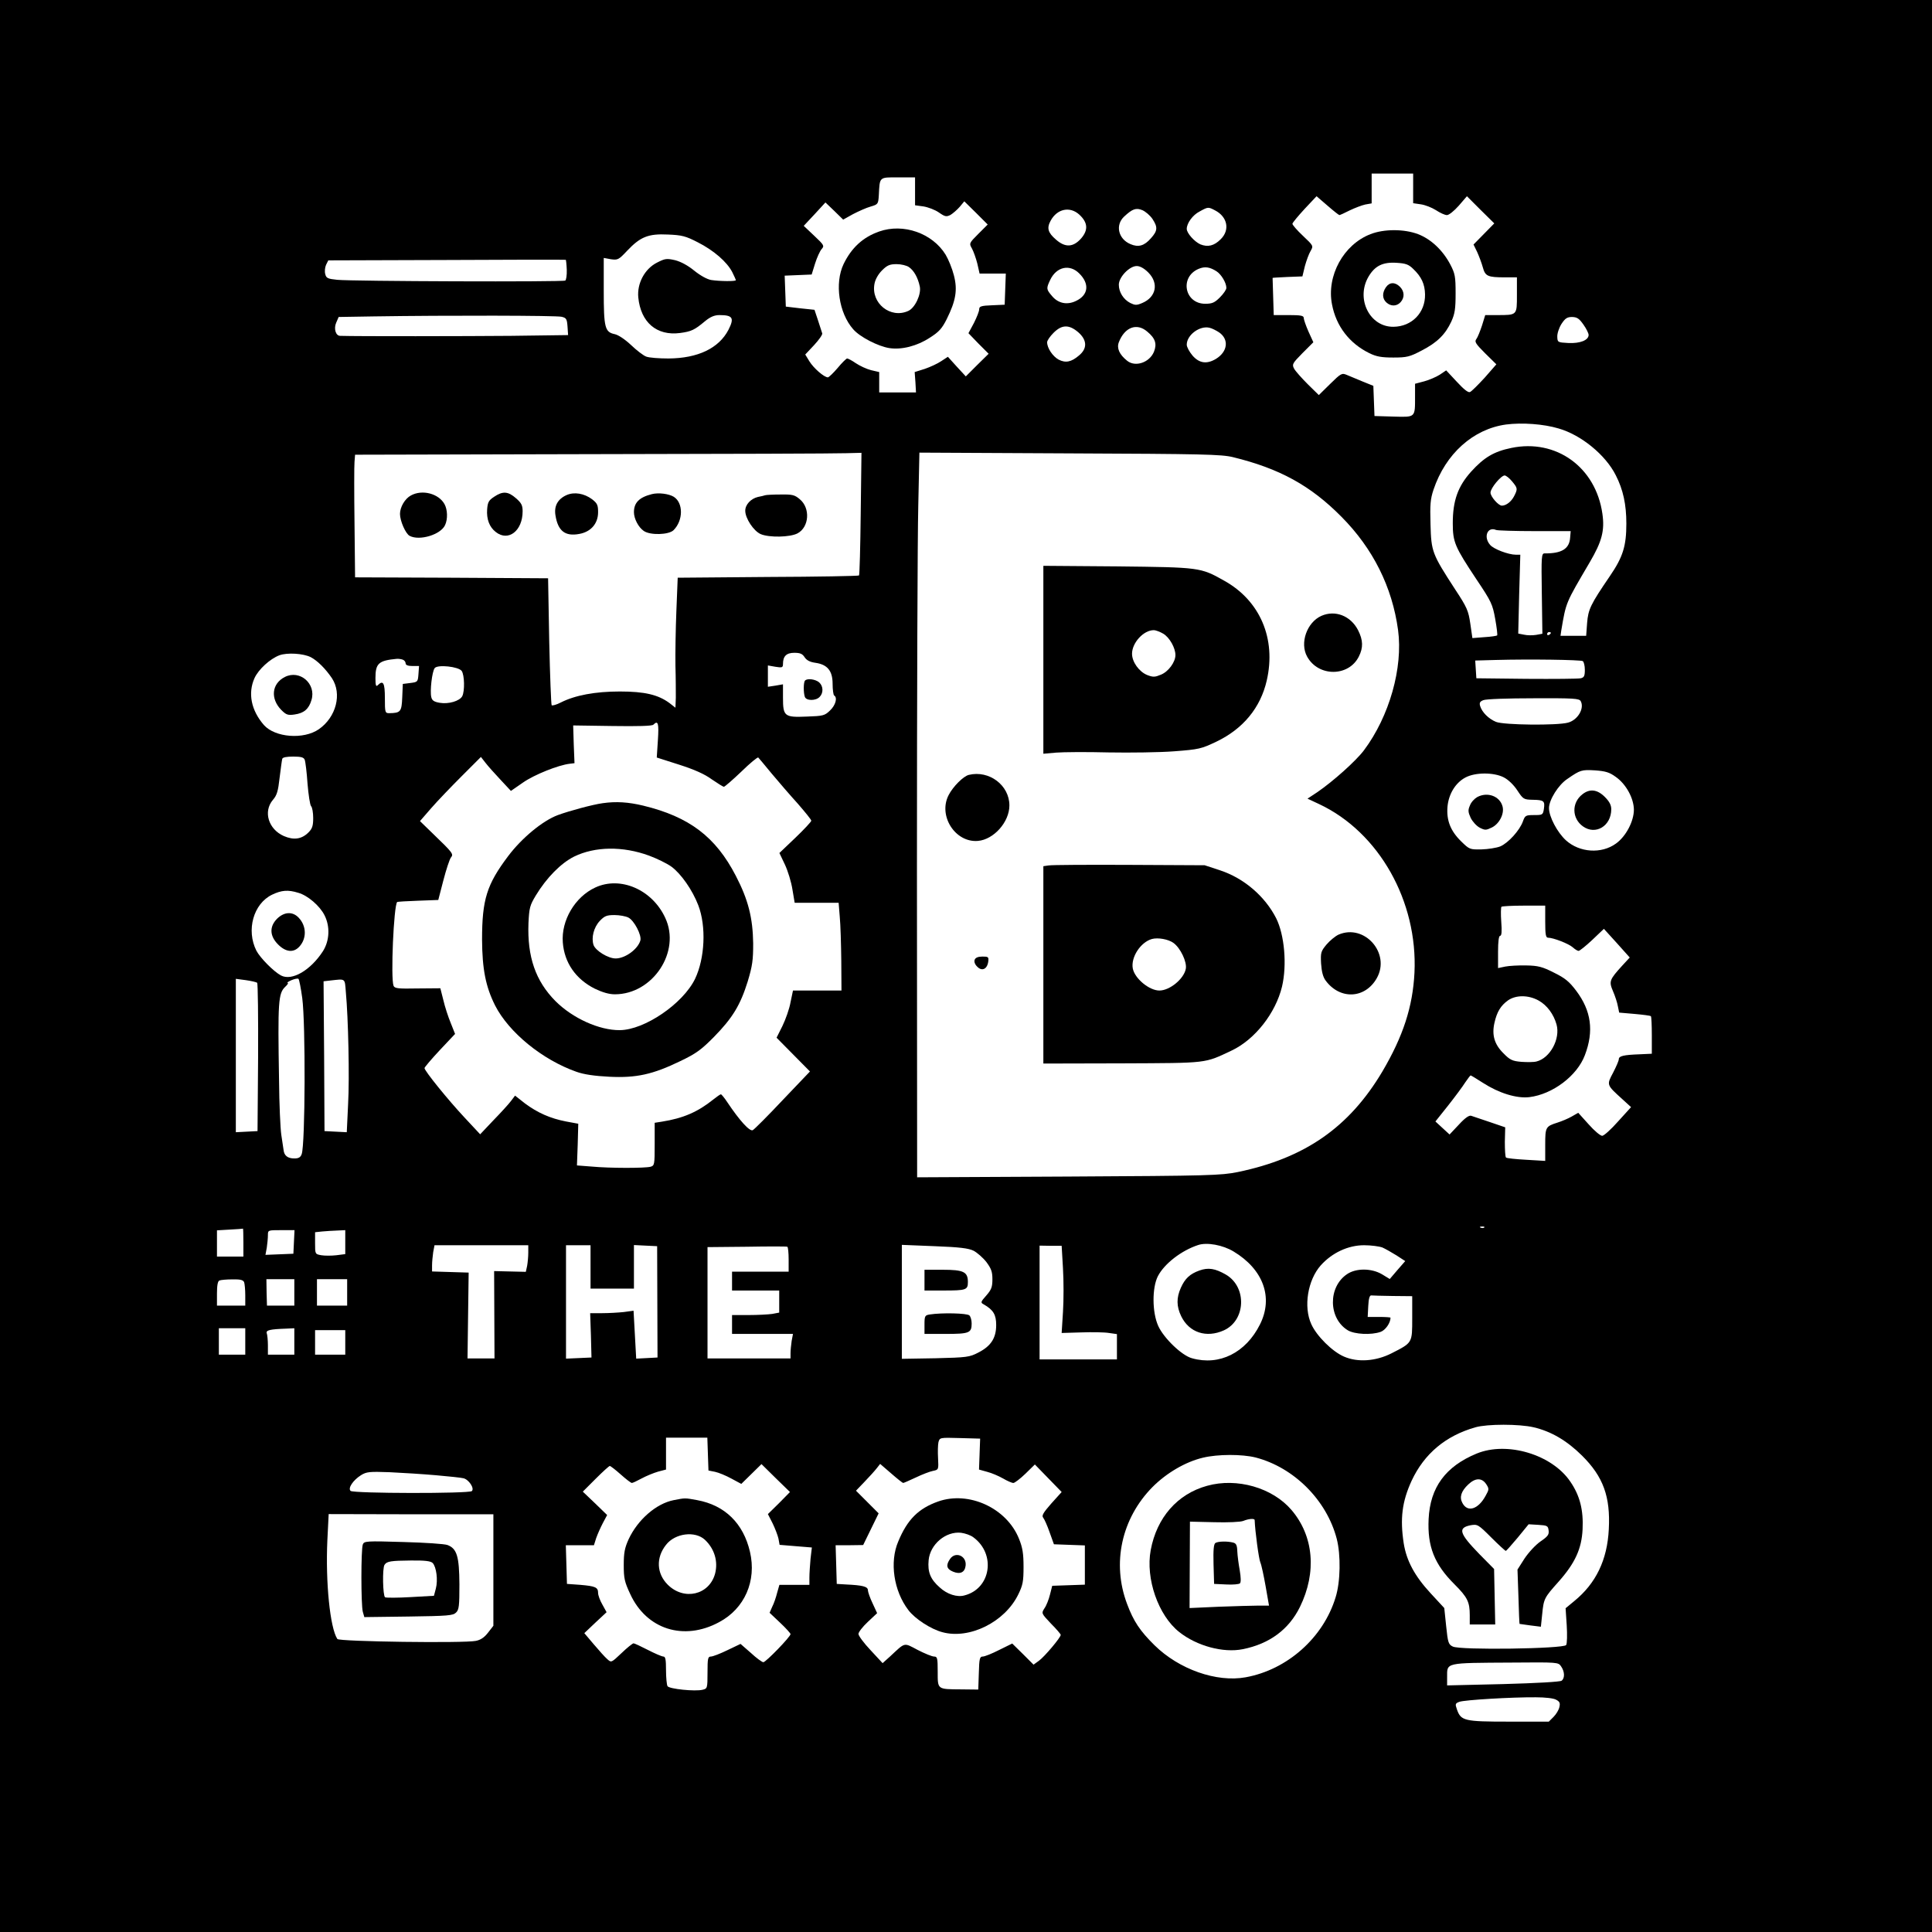 <?xml version="1.0" standalone="no"?>
<!DOCTYPE svg PUBLIC "-//W3C//DTD SVG 20010904//EN"
 "http://www.w3.org/TR/2001/REC-SVG-20010904/DTD/svg10.dtd">
<svg version="1.0" xmlns="http://www.w3.org/2000/svg"
 width="1024pt" height="1024pt" viewBox="0 0 1024 1024"
 preserveAspectRatio="xMidYMid meet">
<g transform="translate(0,1024) scale(0.1,-0.1)"
fill="#000000" stroke="none">
<path d="M0 5120 l0 -5120 5120 0 5120 0 0 5120 0 5120 -5120 0 -5120 0 0
-5120z m7490 4121 l0 -78 41 -6 c22 -3 58 -17 80 -31 21 -14 47 -26 58 -26 11
0 38 22 63 50 l43 50 72 -72 73 -72 -55 -56 -55 -56 19 -39 c10 -22 24 -59 30
-81 13 -48 25 -54 119 -54 l62 0 0 -94 c0 -108 2 -106 -107 -106 l-61 0 -17
-55 c-10 -30 -23 -63 -30 -72 -11 -14 -4 -25 47 -76 l59 -58 -62 -71 c-35 -38
-70 -73 -78 -76 -10 -4 -34 16 -70 55 l-56 60 -34 -23 c-19 -12 -56 -28 -82
-35 l-49 -13 0 -65 c0 -116 4 -112 -114 -109 l-101 3 -3 80 -3 80 -57 23 c-31
13 -69 29 -84 35 -26 11 -31 8 -88 -48 l-60 -59 -59 58 c-32 32 -65 69 -72 82
-12 23 -9 28 44 82 l58 58 -26 57 c-14 32 -25 64 -25 72 0 12 -16 15 -79 15
l-80 0 -3 98 c-2 53 -3 98 -3 99 0 1 36 3 79 5 l79 3 13 54 c8 29 21 65 30 80
16 28 16 28 -40 81 -31 29 -56 58 -56 64 1 6 30 41 65 79 l63 67 58 -50 c31
-27 60 -50 63 -50 3 0 28 11 55 25 27 13 64 27 82 31 l34 6 0 79 0 79 110 0
110 0 0 -79z m-2640 -15 l0 -74 44 -6 c25 -4 62 -18 82 -32 33 -23 40 -24 62
-13 13 8 35 27 49 43 l24 29 62 -61 62 -62 -50 -50 c-49 -49 -49 -50 -33 -78
8 -15 21 -51 28 -79 l12 -53 69 0 70 0 -3 -82 -3 -83 -67 -3 c-58 -2 -68 -6
-68 -21 0 -11 -13 -43 -28 -73 l-29 -54 53 -55 54 -54 -61 -60 -60 -60 -48 52
-47 52 -35 -23 c-19 -13 -58 -31 -87 -41 l-54 -17 4 -54 3 -54 -97 0 -98 0 0
54 0 54 -43 10 c-24 6 -60 23 -81 37 -20 14 -41 25 -46 25 -4 0 -27 -22 -50
-50 -23 -27 -47 -50 -52 -50 -20 0 -76 49 -98 85 l-22 36 47 50 c25 27 45 55
43 62 -2 7 -12 37 -22 68 l-19 57 -76 8 -76 9 -3 82 -3 82 72 3 71 3 18 58
c10 32 26 67 35 77 15 17 13 21 -39 70 l-56 53 58 62 57 62 47 -45 47 -46 52
29 c29 15 71 34 93 40 40 12 41 13 44 61 5 98 1 94 102 94 l90 0 0 -74z m1258
-146 c29 -44 28 -63 -8 -103 -35 -40 -66 -49 -108 -31 -65 27 -82 101 -34 146
44 41 63 48 97 34 16 -7 40 -27 53 -46z m332 45 c66 -34 80 -104 30 -153 -35
-35 -68 -43 -108 -27 -31 14 -72 59 -72 82 0 30 32 74 68 92 45 25 46 25 82 6z
m-720 -22 c46 -42 49 -82 10 -127 -42 -47 -84 -49 -133 -6 -43 37 -50 61 -28
101 34 62 101 77 151 32z m-2022 -147 c85 -43 155 -104 183 -158 10 -20 19
-40 19 -43 0 -7 -86 -6 -131 1 -22 4 -58 24 -90 50 -33 27 -70 47 -101 55 -45
10 -53 9 -96 -13 -65 -33 -106 -110 -99 -184 13 -133 98 -205 221 -189 60 8
77 16 132 62 29 24 51 33 77 33 71 0 80 -15 48 -78 -51 -98 -162 -151 -318
-152 -50 0 -103 4 -118 10 -14 5 -51 33 -80 61 -33 31 -68 54 -87 58 -52 11
-58 34 -58 230 l0 174 38 -7 c36 -5 41 -3 86 45 70 74 112 91 216 86 74 -3 94
-8 158 -41z m-694 -146 c1 -28 -3 -54 -8 -57 -12 -8 -1136 -4 -1209 4 -50 5
-58 9 -63 30 -4 13 -2 35 4 49 l12 24 627 2 c346 2 630 2 632 1 1 -1 4 -25 5
-53z m3082 -14 c57 -57 42 -131 -32 -162 -30 -13 -38 -12 -63 0 -37 19 -61 58
-61 97 0 40 56 99 95 99 17 0 39 -12 61 -34z m362 6 c25 -16 52 -61 52 -88 0
-9 -15 -31 -34 -50 -28 -28 -41 -34 -78 -34 -110 0 -137 142 -35 185 33 14 59
10 95 -13z m-728 -11 c56 -55 49 -115 -17 -146 -47 -23 -95 -13 -127 26 -31
36 -31 40 -10 85 33 70 103 86 154 35z m-2743 -230 c25 -6 28 -12 31 -52 l3
-45 -303 -4 c-232 -2 -813 -3 -905 0 -24 0 -35 39 -21 70 l13 30 185 3 c397 6
970 5 997 -2z m5416 -42 c15 -21 27 -46 27 -54 0 -28 -45 -46 -107 -43 -57 3
-58 4 -59 33 -1 17 9 47 22 68 20 30 30 37 57 37 26 -1 37 -8 60 -41z m-2678
-40 c47 -41 49 -86 4 -123 -41 -35 -71 -41 -108 -22 -31 17 -61 61 -61 92 0 9
15 31 34 50 44 44 82 45 131 3z m365 4 c44 -36 53 -66 36 -108 -24 -57 -99
-82 -142 -47 -41 33 -56 66 -44 98 31 80 95 104 150 57z m382 -5 c53 -37 45
-102 -17 -140 -48 -29 -88 -24 -124 17 -17 20 -31 46 -31 58 0 51 68 102 120
90 14 -3 37 -15 52 -25z m1799 -509 c119 -34 249 -140 303 -248 39 -76 56
-155 56 -256 0 -119 -18 -177 -87 -278 -103 -151 -115 -176 -121 -249 l-5 -68
-68 0 -68 0 4 28 c26 153 22 142 151 362 64 109 80 167 67 257 -35 247 -245
398 -482 349 -93 -19 -145 -50 -214 -126 -70 -78 -97 -154 -97 -273 0 -101 11
-125 125 -297 80 -119 86 -133 100 -211 8 -45 13 -85 10 -87 -2 -2 -32 -7 -67
-9 l-64 -5 -11 76 c-10 69 -17 86 -81 183 -122 188 -126 199 -130 343 -3 106
-1 134 16 185 64 190 210 321 384 345 85 11 199 3 279 -21z m-3699 -451 c-2
-178 -6 -325 -9 -328 -3 -3 -220 -7 -483 -8 l-478 -4 -7 -175 c-4 -96 -6 -228
-5 -292 2 -64 2 -140 2 -169 l-2 -53 -32 25 c-60 44 -131 61 -263 61 -130 0
-237 -20 -312 -58 -23 -12 -45 -18 -49 -15 -3 4 -9 157 -13 340 l-6 333 -511
3 -512 2 -3 288 c-2 158 -2 304 0 324 l3 38 1262 3 c693 1 1297 3 1341 5 l81
2 -4 -322z m1973 299 c246 -60 411 -150 575 -316 167 -168 269 -372 300 -600
27 -200 -46 -458 -181 -638 -43 -57 -163 -164 -246 -221 l-53 -35 62 -29 c317
-149 523 -515 505 -893 -9 -181 -60 -337 -170 -524 -176 -296 -410 -459 -766
-533 -90 -18 -145 -20 -898 -24 l-802 -4 -1 1637 c0 901 3 1765 7 1921 l6 283
796 -4 c706 -3 804 -5 866 -20z m1479 -128 c30 -36 31 -40 11 -79 -15 -29 -42
-50 -65 -50 -18 0 -60 48 -60 69 0 24 56 91 75 91 7 0 25 -14 39 -31z m121
-264 l190 0 -3 -35 c-4 -59 -45 -84 -135 -83 -17 0 -18 -14 -15 -213 l3 -213
-33 -6 c-19 -3 -47 -3 -64 1 l-31 6 5 209 6 209 -24 0 c-39 0 -118 30 -136 52
-37 42 -14 99 32 79 8 -3 101 -6 205 -6z m85 -539 c0 -3 -4 -8 -10 -11 -5 -3
-10 -1 -10 4 0 6 5 11 10 11 6 0 10 -2 10 -4z m-6573 -129 c36 -19 78 -61 112
-111 55 -83 23 -207 -69 -271 -81 -56 -232 -44 -291 22 -68 78 -86 169 -50
249 21 46 82 102 132 121 41 15 126 10 166 -10z m2618 -1 c11 -16 28 -25 57
-29 63 -9 91 -42 91 -111 0 -31 4 -59 8 -62 19 -11 8 -52 -22 -80 -28 -27 -36
-29 -123 -32 -118 -5 -126 1 -126 100 l0 71 -40 -7 -40 -6 0 56 0 57 40 -7
c36 -6 40 -4 40 15 0 41 18 59 60 59 31 0 43 -5 55 -24z m-2131 -12 c9 -3 16
-12 16 -20 0 -9 12 -14 36 -14 l35 0 -3 -42 c-3 -42 -4 -43 -43 -48 l-40 -5
-3 -71 c-3 -77 -9 -83 -69 -84 -22 0 -23 4 -23 80 0 81 -9 97 -38 68 -9 -9
-12 -1 -12 38 0 78 17 93 112 102 9 1 23 -1 32 -4z m6255 -8 c6 -4 11 -25 11
-46 0 -33 -4 -41 -22 -45 -13 -3 -142 -4 -288 -3 l-265 3 -3 47 -3 47 108 3
c182 5 450 1 462 -6z m-5942 -52 c15 -21 17 -107 3 -134 -14 -26 -73 -43 -119
-35 -30 5 -41 12 -45 30 -8 32 4 136 18 154 16 20 126 8 143 -15z m5931 -160
c21 -38 -15 -100 -67 -114 -57 -16 -342 -13 -382 4 -39 16 -74 51 -84 84 -5
17 -1 24 17 31 13 6 132 10 265 10 214 1 243 -1 251 -15z m-4891 -207 l-6 -92
119 -38 c81 -26 135 -50 173 -78 31 -21 59 -39 64 -39 4 0 46 36 92 80 46 45
86 78 90 75 3 -3 35 -41 71 -85 36 -43 98 -115 138 -159 39 -45 72 -85 72 -91
0 -5 -38 -46 -84 -90 l-85 -81 29 -61 c16 -34 34 -93 40 -132 l12 -71 116 0
117 0 6 -75 c4 -41 7 -146 8 -232 l1 -158 -129 0 -128 0 -13 -62 c-6 -35 -26
-91 -43 -126 l-31 -62 89 -90 88 -89 -144 -151 c-79 -84 -151 -156 -159 -160
-16 -9 -71 52 -135 148 -15 23 -31 42 -34 42 -4 0 -22 -13 -41 -28 -81 -65
-158 -99 -272 -117 l-38 -6 0 -113 c0 -109 -1 -114 -22 -120 -31 -8 -216 -8
-312 1 l-78 6 4 110 3 111 -65 12 c-83 16 -151 46 -218 96 l-52 41 -22 -29
c-12 -16 -54 -62 -93 -102 l-70 -74 -83 89 c-86 92 -212 247 -212 262 0 4 36
47 81 95 l81 86 -23 58 c-13 31 -31 86 -39 121 l-16 63 -121 -1 c-103 -2 -121
0 -127 14 -16 41 1 425 19 444 2 2 52 5 111 7 l107 4 27 104 c15 58 33 112 40
121 15 18 11 24 -95 126 l-69 67 59 68 c33 38 106 114 162 170 l102 102 25
-32 c13 -17 49 -57 79 -89 l55 -59 65 45 c59 41 186 92 247 99 l25 3 -4 100
-3 100 207 -3 c139 -2 211 0 218 7 25 25 30 8 24 -82z m-1872 -104 c4 -10 11
-67 15 -127 5 -59 13 -113 19 -119 6 -6 11 -34 11 -63 0 -41 -5 -56 -25 -76
-36 -36 -78 -42 -131 -19 -81 36 -110 129 -58 191 22 25 28 47 36 118 6 48 12
93 14 100 2 8 23 12 58 12 42 0 56 -4 61 -17z m6948 -90 c55 -38 96 -113 97
-174 0 -62 -42 -142 -95 -180 -77 -56 -193 -48 -265 17 -46 42 -90 125 -90
171 0 43 50 124 98 155 68 47 75 49 145 45 56 -4 77 -10 110 -34z m-593 -3
c24 -12 53 -40 72 -69 31 -47 34 -49 82 -50 59 -1 65 -6 59 -48 -5 -32 -7 -33
-52 -33 -44 0 -48 -2 -59 -33 -17 -48 -78 -115 -120 -133 -20 -8 -65 -15 -100
-16 -62 -1 -64 0 -108 43 -56 55 -78 111 -72 183 6 67 42 127 95 155 52 28
150 28 203 1z m-6389 -612 c50 -14 114 -69 139 -119 30 -59 27 -134 -8 -190
-66 -102 -165 -160 -223 -129 -39 21 -110 93 -130 131 -55 109 -16 249 83 297
50 24 85 27 139 10z m6609 -153 c0 -68 3 -85 15 -85 28 0 110 -32 131 -51 11
-10 25 -19 31 -19 5 0 38 26 72 58 l62 59 69 -76 68 -76 -38 -41 c-70 -77 -73
-85 -51 -137 11 -25 23 -62 26 -80 l7 -34 81 -7 c45 -4 84 -9 87 -12 3 -3 5
-49 5 -102 l0 -97 -65 -3 c-84 -3 -110 -9 -110 -26 0 -8 -14 -40 -30 -71 -35
-66 -36 -64 49 -141 l46 -42 -69 -76 c-37 -42 -75 -76 -84 -76 -10 0 -42 27
-72 61 l-55 61 -35 -20 c-19 -11 -53 -25 -75 -32 -63 -20 -65 -24 -65 -118 l0
-85 -101 6 c-55 3 -104 8 -107 12 -4 4 -6 41 -6 84 l2 76 -82 28 c-44 15 -89
30 -98 33 -11 4 -32 -10 -66 -47 l-49 -52 -37 34 -38 35 67 84 c37 47 78 102
91 123 14 20 26 37 29 37 2 0 32 -18 66 -40 84 -54 178 -83 245 -75 123 15
253 113 294 222 49 128 34 236 -46 342 -37 49 -59 67 -118 96 -61 31 -84 37
-147 38 -41 1 -91 -2 -111 -6 l-38 -8 0 86 c0 56 4 85 11 85 8 0 10 23 6 74
-3 41 -2 77 1 80 3 3 56 6 119 6 l113 0 0 -85z m-6588 -405 c18 -134 16 -777
-3 -827 -6 -17 -16 -23 -39 -23 -35 0 -54 15 -57 45 -2 11 -7 47 -12 80 -5 33
-11 164 -12 290 -7 418 -4 460 33 495 12 11 18 20 12 21 -5 0 5 7 21 14 17 7
33 10 37 7 4 -4 13 -50 20 -102z m-239 81 c4 -4 6 -182 5 -397 l-3 -389 -57
-3 -58 -3 0 406 0 407 53 -7 c28 -4 55 -10 60 -14z m470 -48 c13 -140 20 -453
12 -596 l-7 -148 -59 3 -59 3 -2 397 -3 397 35 4 c83 9 77 14 83 -60z m6322
-46 c45 -25 80 -73 95 -127 21 -76 -34 -178 -106 -196 -14 -4 -50 -4 -80 -2
-48 4 -61 10 -95 45 -48 47 -63 97 -48 162 13 58 33 91 72 119 42 29 108 29
162 -1z m-288 -1203 c-3 -3 -12 -4 -19 -1 -8 3 -5 6 6 6 11 1 17 -2 13 -5z
m-6577 -79 l0 -75 -70 0 -70 0 0 70 0 69 68 4 c37 2 68 4 70 5 1 1 2 -32 2
-73z m268 3 l-3 -63 -74 -3 -74 -3 7 38 c3 21 6 50 6 66 0 27 0 27 70 27 l71
0 -3 -62z m272 -2 l0 -63 -47 -6 c-26 -3 -62 -3 -80 0 -33 6 -33 6 -33 64 l0
58 38 4 c20 2 56 4 80 5 l42 2 0 -64z m4708 -49 c158 -95 212 -244 140 -387
-75 -150 -215 -220 -360 -179 -54 14 -150 107 -179 171 -33 73 -33 203 -2 264
35 67 125 136 213 165 47 16 132 0 188 -34z m-3738 -6 c0 -21 -3 -53 -6 -70
l-7 -32 -84 2 -84 2 1 -232 1 -231 -72 0 -71 0 3 228 3 227 -97 3 -97 3 0 32
c0 18 3 49 6 70 l7 37 248 0 249 0 0 -39z m330 -76 l0 -115 115 0 115 0 0 115
0 116 61 -3 62 -3 1 -295 1 -295 -56 -3 -57 -3 -7 127 -7 127 -52 -7 c-28 -3
-80 -6 -114 -6 l-64 0 4 -117 3 -118 -67 -3 -68 -3 0 301 0 300 65 0 65 0 0
-115z m1050 39 l0 -64 -150 0 -150 0 0 -50 0 -50 125 0 125 0 0 -59 0 -58 -37
-7 c-21 -3 -77 -6 -125 -6 l-88 0 0 -50 0 -50 161 0 162 0 -7 -37 c-3 -21 -6
-50 -6 -65 l0 -28 -220 0 -220 0 0 295 0 295 208 2 c114 2 210 2 215 0 4 -2 7
-32 7 -68z m980 47 c19 -10 50 -37 68 -60 26 -35 32 -52 32 -91 0 -41 -5 -55
-32 -86 -31 -35 -32 -38 -13 -48 50 -29 65 -54 65 -109 0 -69 -28 -112 -95
-146 -46 -24 -60 -26 -227 -30 l-178 -3 0 302 0 302 173 -7 c134 -5 180 -11
207 -24z m474 -94 c4 -65 4 -169 0 -231 l-7 -111 104 3 c57 2 123 1 147 -3
l42 -6 0 -67 0 -67 -205 0 -205 0 0 301 0 302 59 -1 58 0 7 -120z m1693 111
c16 -7 49 -26 75 -42 l46 -30 -41 -47 -41 -48 -41 25 c-56 33 -138 33 -185 1
-102 -68 -100 -235 4 -298 35 -21 124 -26 174 -8 25 9 52 47 52 75 0 2 -27 4
-60 4 l-61 0 3 58 c2 38 7 57 16 56 6 -1 58 -2 115 -3 l102 -1 0 -116 c0 -133
2 -130 -110 -187 -83 -42 -179 -49 -252 -17 -61 26 -145 109 -173 172 -42 92
-19 233 50 311 60 67 145 107 230 107 37 0 81 -6 97 -12z m-6033 -184 c3 -9 6
-40 6 -70 l0 -54 -75 0 -75 0 0 64 c0 42 4 66 13 69 6 3 37 6 68 6 43 1 58 -3
63 -15z m266 -54 l0 -70 -72 0 -73 0 -2 70 -1 70 74 0 74 0 0 -70z m280 0 l0
-70 -80 0 -80 0 0 70 0 70 80 0 80 0 0 -70z m-540 -260 l0 -70 -70 0 -70 0 0
70 0 70 70 0 70 0 0 -70z m260 0 l0 -70 -70 0 -70 0 0 49 c0 27 -3 56 -6 64
-6 17 17 22 104 25 l42 2 0 -70z m270 -5 l0 -65 -80 0 -80 0 0 65 0 65 80 0
80 0 0 -65z m6299 -450 c93 -22 175 -70 256 -150 113 -112 151 -218 142 -390
-8 -163 -68 -287 -183 -381 l-46 -38 6 -91 c3 -49 2 -96 -3 -104 -13 -20 -563
-28 -601 -8 -23 11 -26 21 -35 108 l-10 96 -73 79 c-84 91 -127 171 -142 264
-20 131 -9 221 42 332 67 143 180 238 338 283 63 18 232 18 309 0z m-4377
-142 l3 -87 35 -7 c19 -4 58 -20 87 -36 l52 -28 54 53 53 52 75 -74 76 -74
-58 -59 -59 -58 25 -49 c13 -27 27 -63 31 -81 l6 -33 85 -7 86 -7 -7 -60 c-3
-34 -6 -78 -6 -99 l0 -39 -80 0 -79 0 -12 -42 c-6 -24 -17 -57 -26 -74 l-14
-32 55 -52 c31 -29 56 -57 56 -61 0 -14 -131 -149 -144 -149 -7 0 -37 22 -66
49 l-55 48 -69 -33 c-39 -19 -78 -34 -88 -34 -16 0 -18 -10 -18 -85 0 -83 -1
-85 -26 -91 -39 -10 -177 4 -186 19 -4 6 -8 45 -8 85 0 56 -3 72 -14 72 -8 0
-45 16 -82 35 -37 19 -71 35 -76 35 -5 0 -34 -23 -64 -52 -54 -51 -54 -51 -75
-32 -12 10 -44 46 -72 79 l-50 59 59 56 59 55 -22 40 c-13 22 -23 50 -23 62 0
30 -14 36 -95 43 l-70 5 -3 103 -3 102 75 0 74 0 12 38 c7 20 23 56 35 79 l23
43 -64 62 -65 62 68 68 c37 37 71 68 75 68 4 0 30 -20 58 -45 28 -25 54 -45
59 -45 5 0 28 11 52 24 24 13 63 29 87 36 l42 11 0 84 0 85 110 0 109 0 3 -87z
m1440 0 l-3 -82 43 -12 c24 -6 61 -22 84 -35 22 -13 47 -24 55 -24 7 0 36 22
64 49 l50 49 71 -73 71 -73 -55 -61 c-42 -48 -52 -64 -43 -75 6 -7 22 -42 34
-77 l23 -64 82 -3 82 -3 0 -104 0 -104 -86 -3 -87 -3 -12 -47 c-6 -25 -19 -58
-29 -72 -17 -27 -17 -27 34 -81 29 -29 52 -56 52 -60 1 -13 -86 -116 -115
-137 l-29 -21 -56 56 -57 56 -69 -34 c-37 -19 -77 -35 -87 -35 -16 0 -19 -10
-21 -87 l-3 -88 -91 1 c-127 1 -124 -2 -124 94 0 72 -2 80 -19 80 -11 0 -50
16 -87 35 -76 40 -64 42 -147 -35 l-39 -35 -64 69 c-35 37 -64 76 -64 86 0 9
22 38 50 64 l49 46 -24 52 c-14 29 -25 61 -25 70 0 19 -29 26 -115 30 l-50 3
-3 103 -3 102 73 0 73 1 41 84 41 84 -60 60 -60 60 46 48 c25 26 54 58 64 71
l18 23 58 -50 c32 -28 61 -51 64 -51 3 0 33 13 67 29 33 16 75 32 91 35 30 6
30 7 27 67 -2 33 -1 71 2 85 7 25 7 25 114 22 l107 -3 -3 -82z m1463 -18 c204
-53 377 -227 430 -431 22 -86 20 -227 -6 -310 -65 -214 -256 -384 -477 -424
-154 -28 -353 42 -483 170 -77 76 -111 127 -145 218 -82 216 -30 454 135 621
74 74 174 133 267 155 79 19 207 19 279 1z m-4345 -94 c69 -6 135 -13 146 -16
28 -6 60 -53 45 -68 -14 -14 -629 -13 -643 1 -15 15 14 57 55 83 29 18 44 20
152 16 66 -3 176 -10 245 -16z m305 -502 l0 -296 -28 -36 c-19 -25 -39 -39
-65 -44 -61 -13 -725 -4 -734 10 -39 59 -63 302 -53 522 l7 140 436 -1 437 0
0 -295z m5659 -511 c19 -27 21 -62 3 -76 -7 -6 -129 -13 -310 -18 l-297 -7 0
44 c0 78 -14 75 342 77 245 2 247 2 262 -20z m-26 -177 c19 -10 22 -18 17 -39
-3 -15 -17 -38 -31 -52 l-25 -25 -212 0 c-236 0 -254 4 -275 65 -10 28 -9 32
13 40 26 10 277 25 405 24 49 0 95 -5 108 -13z"/>
<path d="M7264 8999 c-143 -55 -234 -221 -204 -373 22 -115 92 -206 198 -258
37 -18 63 -23 127 -23 72 0 87 4 150 37 83 43 125 85 157 153 19 42 23 67 23
150 0 90 -3 105 -28 153 -40 76 -103 135 -171 161 -74 28 -181 28 -252 0z
m227 -185 c43 -41 61 -80 62 -134 2 -97 -70 -171 -167 -172 -126 -2 -201 148
-133 265 34 58 76 79 150 74 47 -3 63 -8 88 -33z"/>
<path d="M7346 8718 c-21 -30 -20 -61 2 -81 24 -22 55 -21 75 1 23 25 21 58
-3 82 -26 26 -55 25 -74 -2z"/>
<path d="M4660 9013 c-86 -30 -147 -86 -189 -173 -48 -101 -25 -259 51 -345
35 -41 133 -91 192 -100 65 -10 147 11 214 55 49 31 65 49 90 99 48 97 58 154
38 231 -9 36 -29 85 -44 110 -70 114 -224 168 -352 123z m158 -189 c26 -18 47
-55 57 -102 9 -41 -25 -114 -61 -130 -94 -43 -199 41 -179 144 4 23 20 51 40
71 27 27 41 33 77 33 24 0 54 -7 66 -16z"/>
<path d="M2178 7614 c-32 -17 -58 -62 -58 -98 0 -37 30 -105 51 -116 52 -28
165 6 188 57 15 32 13 82 -3 111 -31 56 -118 79 -178 46z"/>
<path d="M2619 7607 c-29 -19 -34 -29 -37 -66 -4 -53 12 -95 46 -121 66 -52
142 6 142 110 0 31 -6 44 -35 69 -42 37 -70 39 -116 8z"/>
<path d="M3003 7616 c-47 -21 -67 -58 -59 -107 13 -83 51 -113 126 -99 62 11
100 55 100 115 0 38 -4 47 -32 69 -42 31 -94 40 -135 22z"/>
<path d="M3455 7621 c-67 -17 -95 -45 -95 -96 0 -34 24 -80 52 -99 34 -24 133
-21 158 4 52 52 52 145 1 177 -26 16 -81 23 -116 14z"/>
<path d="M4055 7615 c-5 -2 -22 -6 -38 -9 -37 -9 -67 -40 -67 -73 0 -41 45
-108 82 -124 45 -19 155 -17 195 4 62 33 69 134 12 181 -27 23 -39 26 -102 25
-40 0 -76 -2 -82 -4z"/>
<path d="M5530 6743 l0 -498 68 6 c37 3 162 4 277 1 116 -2 272 0 349 6 131
10 143 13 223 51 142 68 234 180 267 324 51 221 -35 424 -227 530 -124 70
-129 70 -564 75 l-393 3 0 -498z m636 138 c33 -20 64 -75 64 -113 0 -37 -37
-88 -77 -104 -31 -13 -41 -14 -72 -2 -43 17 -81 69 -81 113 0 58 61 125 115
125 11 0 34 -9 51 -19z"/>
<path d="M7004 6976 c-77 -34 -116 -144 -76 -216 59 -108 220 -108 274 0 24
47 23 87 -4 140 -39 76 -121 108 -194 76z"/>
<path d="M5135 6133 c-29 -7 -84 -62 -107 -107 -57 -110 35 -253 155 -243 84
7 167 100 167 188 0 107 -107 188 -215 162z"/>
<path d="M5558 5653 l-28 -4 0 -523 0 -523 418 1 c458 2 434 -1 580 68 123 58
233 198 267 339 27 115 13 274 -31 362 -59 116 -170 212 -297 254 l-82 27
-400 2 c-220 1 -412 0 -427 -3z m662 -411 c37 -27 72 -101 65 -137 -10 -53
-85 -115 -140 -115 -54 0 -131 64 -141 117 -11 59 41 139 101 156 32 9 88 -1
115 -21z"/>
<path d="M7094 5286 c-17 -8 -45 -31 -63 -52 -30 -36 -32 -43 -29 -101 3 -43
10 -71 24 -90 76 -103 209 -97 271 12 75 132 -65 291 -203 231z"/>
<path d="M5166 5153 c-4 -10 1 -25 14 -37 25 -26 53 -12 58 28 3 24 0 26 -31
26 -23 0 -37 -6 -41 -17z"/>
<path d="M1510 6652 c-70 -35 -78 -115 -19 -175 26 -26 35 -29 70 -24 50 7 76
29 90 77 26 86 -62 162 -141 122z"/>
<path d="M4267 6633 c-9 -8 -9 -66 -1 -87 8 -21 58 -21 78 0 21 21 20 57 -2
77 -19 17 -63 23 -75 10z"/>
<path d="M3195 5983 c-53 -7 -178 -41 -238 -63 -81 -30 -192 -122 -264 -218
-113 -150 -138 -230 -138 -442 1 -157 19 -249 69 -349 73 -143 250 -288 432
-352 40 -14 95 -22 174 -26 142 -7 230 12 376 83 84 40 112 61 179 129 98 100
139 168 178 293 25 83 29 113 29 202 -2 135 -26 231 -92 358 -107 207 -247
313 -491 372 -79 19 -144 23 -214 13z m245 -278 c41 -15 94 -41 118 -58 51
-37 112 -124 143 -205 43 -112 35 -281 -17 -390 -64 -132 -268 -271 -399 -272
-109 -1 -250 63 -341 154 -105 106 -150 234 -143 414 4 80 7 93 39 146 57 94
133 171 203 206 111 54 258 56 397 5z"/>
<path d="M3155 5536 c-108 -50 -181 -175 -172 -291 8 -107 68 -194 169 -245
42 -20 76 -30 107 -30 201 0 351 226 267 405 -69 150 -238 223 -371 161z m175
-159 c31 -15 72 -94 64 -122 -14 -47 -81 -95 -131 -95 -40 0 -106 41 -117 71
-13 39 1 94 33 128 25 26 36 31 78 31 26 0 59 -6 73 -13z"/>
<path d="M8387 6030 c-58 -45 -56 -128 3 -170 67 -48 150 2 150 91 0 22 -10
41 -34 65 -40 40 -80 45 -119 14z"/>
<path d="M7829 6015 c-14 -8 -32 -27 -38 -44 -11 -25 -10 -35 4 -66 10 -20 31
-43 48 -52 28 -14 33 -14 64 1 39 19 67 72 57 111 -14 55 -80 80 -135 50z"/>
<path d="M1469 5371 c-42 -42 -40 -92 5 -137 41 -41 82 -45 113 -11 39 43 38
108 -3 152 -32 35 -77 33 -115 -4z"/>
<path d="M6357 3506 c-50 -18 -76 -42 -98 -91 -24 -53 -24 -99 2 -152 42 -86
133 -116 226 -74 116 53 123 229 11 295 -57 33 -94 39 -141 22z"/>
<path d="M4900 3455 l0 -55 99 0 c122 0 131 3 131 45 0 54 -23 65 -133 65
l-97 0 0 -55z"/>
<path d="M4928 3273 c-26 -4 -28 -8 -28 -54 l0 -49 113 0 c124 0 137 5 137 55
0 17 -5 36 -12 43 -12 12 -146 15 -210 5z"/>
<path d="M7827 2536 c-165 -68 -247 -179 -255 -347 -7 -145 30 -240 138 -347
68 -68 80 -93 80 -163 l0 -49 68 0 67 0 -3 147 -3 147 -77 78 c-108 111 -117
140 -47 154 36 6 40 4 109 -65 39 -39 74 -71 77 -71 3 0 31 32 63 70 l58 71
51 -3 c48 -3 52 -5 55 -30 3 -22 -5 -32 -43 -58 -26 -18 -63 -58 -85 -91 l-37
-58 5 -143 c2 -79 5 -144 6 -145 0 0 26 -4 57 -8 l56 -7 7 67 c8 82 11 87 87
172 87 98 122 174 127 277 5 102 -14 179 -65 253 -97 144 -335 215 -496 149z
m50 -162 c16 -25 16 -28 -3 -62 -39 -72 -96 -90 -123 -38 -17 31 -6 63 31 98
38 36 72 36 95 2z"/>
<path d="M3571 2289 c-93 -18 -191 -104 -239 -207 -21 -46 -26 -72 -26 -137 0
-70 4 -89 34 -153 86 -188 284 -251 471 -150 136 72 200 219 164 373 -35 151
-133 247 -280 274 -65 12 -63 12 -124 0z m165 -210 c51 -48 71 -115 54 -180
-31 -113 -165 -144 -251 -58 -59 59 -63 143 -9 211 48 62 154 75 206 27z"/>
<path d="M4973 2282 c-105 -37 -164 -96 -212 -212 -47 -109 -24 -262 53 -363
35 -47 120 -102 181 -118 144 -39 331 54 402 200 24 49 28 68 28 146 0 71 -5
102 -24 149 -65 163 -266 255 -428 198z m186 -190 c121 -89 93 -272 -47 -308
-39 -11 -92 6 -131 42 -50 44 -65 82 -59 145 8 84 91 154 172 145 22 -3 51
-13 65 -24z"/>
<path d="M5036 1978 c-24 -34 -19 -54 15 -68 38 -16 63 -4 67 32 6 51 -53 77
-82 36z"/>
<path d="M6398 2365 c-157 -43 -267 -168 -299 -341 -28 -151 40 -346 151 -434
93 -74 234 -112 337 -91 141 28 244 104 303 224 90 184 73 376 -45 514 -101
118 -289 172 -447 128z m252 -182 c2 -58 22 -206 30 -224 6 -13 18 -70 28
-126 l18 -103 -55 0 c-31 0 -126 -3 -211 -6 l-155 -7 1 229 1 229 129 -3 c72
-2 140 1 154 7 30 12 60 14 60 4z"/>
<path d="M6442 2062 c-9 -6 -12 -36 -10 -113 l3 -104 64 -3 c35 -2 68 1 73 6
6 6 5 32 -1 68 -6 33 -12 78 -13 101 -1 33 -6 43 -22 47 -31 8 -79 7 -94 -2z"/>
<path d="M1923 2054 c-10 -25 -10 -320 0 -357 l8 -28 234 3 c209 3 236 5 252
21 16 15 18 36 18 150 -1 147 -13 189 -63 208 -15 6 -120 13 -234 16 -197 6
-208 5 -215 -13z m370 -98 c20 -21 29 -91 17 -136 l-10 -38 -124 -7 c-68 -4
-129 -4 -135 -1 -12 8 -15 154 -3 172 12 19 34 22 139 23 76 1 105 -3 116 -13z"/>
</g>
</svg>
